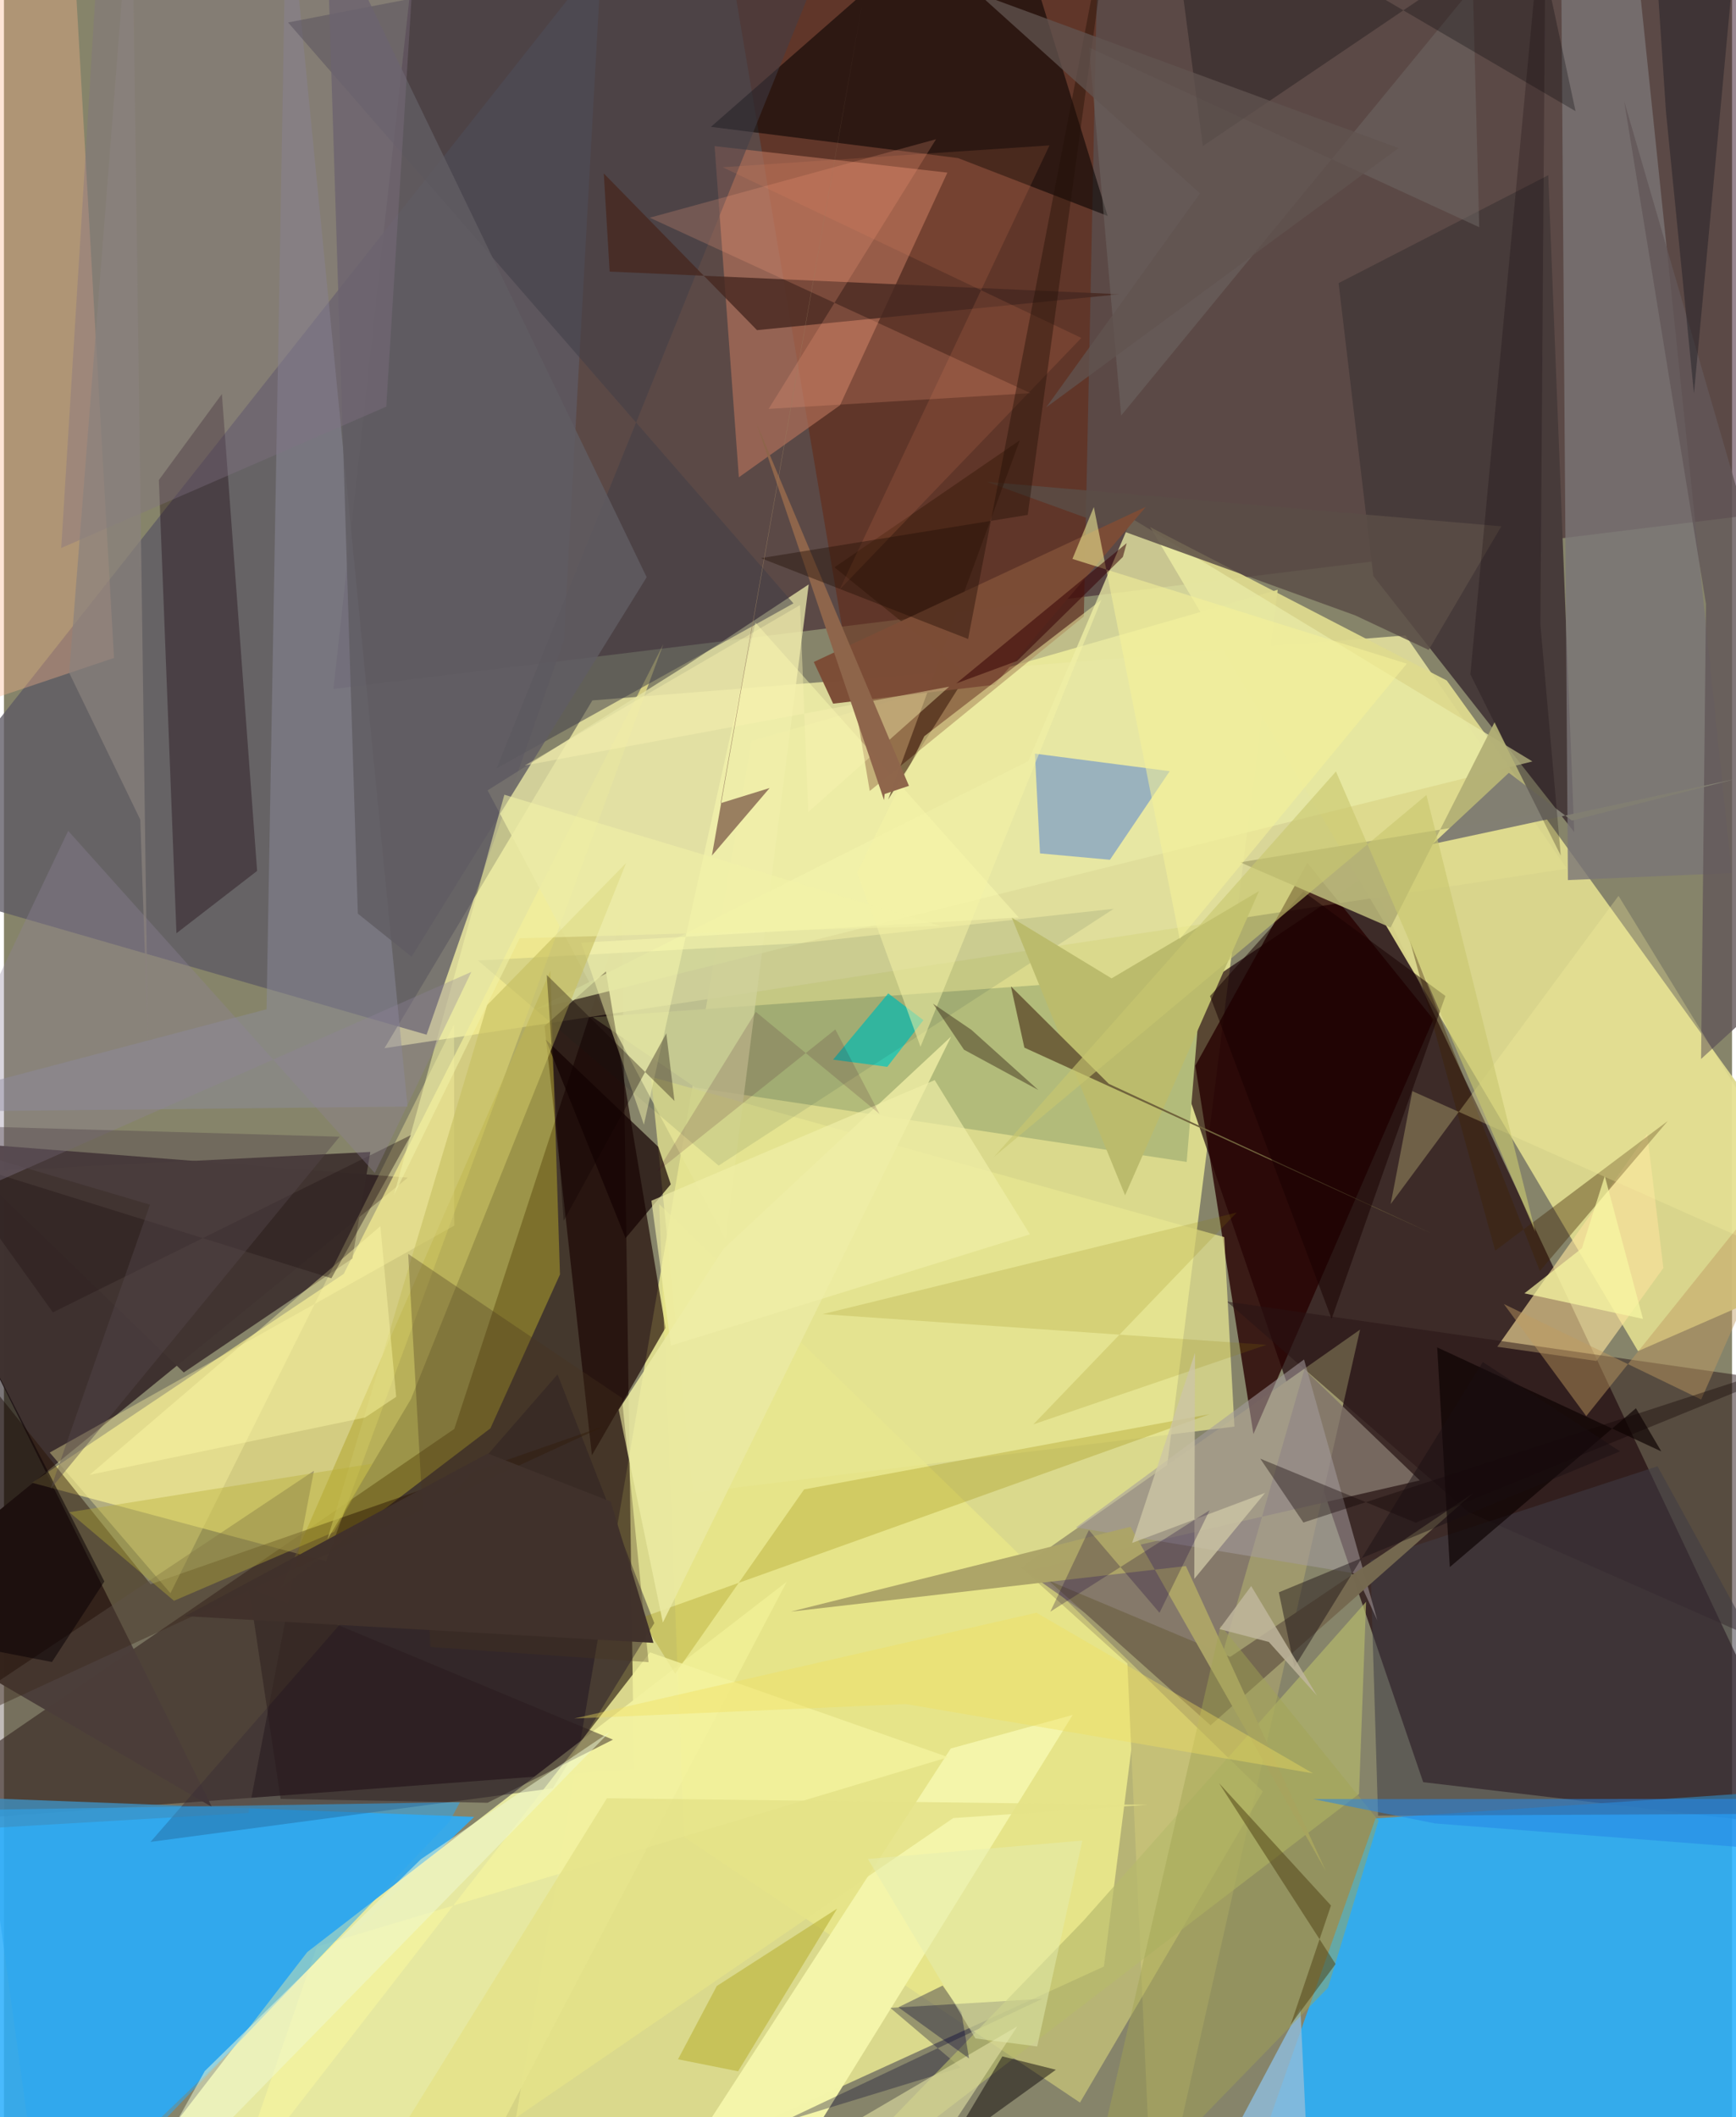 <svg xmlns="http://www.w3.org/2000/svg" width="228" height="278" viewBox="0 0 836 1024"><path fill="#86846a" d="M0 0h836v1024H0z"/><path fill="#dbda8c" fill-opacity=".984" d="M532.124 951.146L237.125 1086l124.568-727.63 254.512-73.107z"/><path fill="#300e21" fill-opacity=".494" d="M159.41 333.227l682.196-83.682L894.477-62H202.889z"/><path fill="#1a0008" fill-opacity=".671" d="M559.607 490.326l100.428-67.416 217.537 461.64-190.981-22.572z"/><path fill="#28b0fd" fill-opacity=".875" d="M663.53 879.502l-72.658 206.255L898 1022.5V863.697z"/><path fill="#140000" fill-opacity=".573" d="M-62 883.05l279.868-191.936 80.989-247.392 5.931 412.022z"/><path fill="#2caffc" fill-opacity=".859" d="M20.53 1077.39l-81.266-106.443 12.08-102.74 276.137 10.558z"/><path fill="#e0de9c" fill-opacity=".914" d="M184.086 506.97l100.557-168.197 393.34-31.444 78.11 112.812z"/><path fill="#eaeca3" fill-opacity=".965" d="M146.742 944.132l-92.218 119.614L210.251 1086l168.452-320.99z"/><path fill="#deda8e" fill-opacity=".945" d="M898 606.518L790.514 653.49 554.471 254.913l143.495 74.213z"/><path fill="#3e312f" fill-opacity=".992" d="M-62 779.091l162.578 94.84-160.83-324.345 255.62 20.007z"/><path fill="#f7ee8b" fill-opacity=".675" d="M164.371 616.124l154.582-304.466-163.095 443.486-142.262-37.977z"/><path fill="#5e5a64" fill-opacity=".773" d="M-62 423.515l266.456 76.939 66.367-190.76 18.255-330.637z"/><path fill="#632917" fill-opacity=".608" d="M348.992-31.646l69.853 414.23 103.574-84.453L529.899-62z"/><path fill="#473b3a" fill-opacity=".992" d="M645.666 136.935l16.803 141.7 97.19 123.837-12.576-317.71z"/><path fill="#9f996e" fill-opacity=".996" d="M656.045 643.09L556.11 1086l-12.62-281.434-51.393-46.407z"/><path fill="#b2bb7a" d="M572.175 561.987l7.465-91.244-294.8 21.244 49.727 34.054z"/><path fill="#b7735c" fill-opacity=".627" d="M404.43 196.045l-48.904 34.796-11.743-160.167 112.618 12.817z"/><path fill="#260000" fill-opacity=".792" d="M630.558 417.357l60.961 75.688-87.06 200.543-28.1-178.173z"/><path fill="#e4e3a6" fill-opacity=".792" d="M329.845 321.97l-95.868 60.297 115.115 217.18 40.226-316.782z"/><path fill="#1a0200" fill-opacity=".651" d="M320.034 642.264l-35.6 61.601-22.919-207.576 29.694-26.437z"/><path fill="#e9eaa5" fill-opacity=".773" d="M256.448 488.402l482.973-120.12-193.865-117.529-49.973 117.364z"/><path fill="#7a7576" fill-opacity=".796" d="M756.593 425.668L753.458-2.145l34.884-32.103 47.514 456.478z"/><path fill="#fae19b" fill-opacity=".631" d="M794.963 548.491l7.81 64.805-32.38 44.954-47.97-6.866z"/><path fill="#050001" fill-opacity=".553" d="M482.814-62L342.016 61.354l119.546 15.102 72.371 27.98z"/><path fill="#b0a42a" fill-opacity=".522" d="M264.35 469.516l-130.2 298.396 101.188-77.073 33.648-74.431z"/><path fill="#281415" fill-opacity=".494" d="M708.348 731.225l-116.715-101.7 294.549 42.362-41.54 119.416z"/><path fill="#f6f185" fill-opacity=".439" d="M329.053 888.521l-12.095-306.177L609.02 866.46l-88.474 150.483z"/><path fill="#1b1025" fill-opacity=".416" d="M314.619 785.038l-49.125 79.9L70.905 890.86l196.91-226.123z"/><path fill="#e7e692" fill-opacity=".729" d="M590.332 598.345l-277.304-77.538 20.184 201.258 262.057-32.07z"/><path fill="#feb489" fill-opacity=".349" d="M53.243 318.222l-74.623 25.125L-62 18.902 31.589-62z"/><path fill="#261102" fill-opacity=".447" d="M-62 600.557L70.932 766.232l219.763-76.61-340.696 157.313z"/><path fill="#19050e" fill-opacity=".365" d="M122.468 421.233L83.45 451.382l-8.51-219.213 30.495-41.585z"/><path fill="#8e8d9e" fill-opacity=".455" d="M136.751-62l58.482 597.194L-62 537.97l189.028-49.826z"/><path fill="#6890cd" fill-opacity=".604" d="M563.966 372.989l-28.924 42.856-33.838-3.082-2.457-48.263z"/><path fill="#f3f4aa" fill-opacity=".988" d="M458.045 845.68l58.994-16.243L358.069 1086l-45.66-15.55z"/><path fill="#80736a" fill-opacity=".843" d="M494.238 759.854l190.715-43.828-55.822-53.65-46.087 160.003z"/><path fill="#3f3c45" fill-opacity=".541" d="M799.95 709.176l92.315 167.927-227.52 1.084-3.74-123.532z"/><path fill="#403e47" fill-opacity=".522" d="M404.748-40.792L137.441 10.864l244.486 280.967-143.632 79.814z"/><path fill="#413532" fill-opacity=".969" d="M168.538 608.71l-81.55 55.102-100.314-97.05 190.558-9.611z"/><path fill="#472821" fill-opacity=".808" d="M539.772 142.314l-246.75-10.957-2.841-47.466 74.123 75.783z"/><path fill="#05c8be" fill-opacity=".706" d="M427.328 515.99l-26.23-3.477 26.688-32.039 17.03 12.942z"/><path fill="#fff8a2" fill-opacity=".369" d="M217.848 592.789L22.145 702.55l58.393 68.027L217.735 495.43z"/><path fill="#05002f" fill-opacity=".314" d="M375.668 1026.656l126.543-59.895-73.393 4.396 33.97 28.834z"/><path fill="#b2af74" fill-opacity=".937" d="M670.802 448.631l50.32-99.328 21.717 44.124-144.776 23.653z"/><path fill="#b6b96c" fill-opacity=".663" d="M655.544 867.67L370.284 1086l151.96-157.023 136.723-154.251z"/><path fill="#9b8b01" fill-opacity=".278" d="M308.067 782.539l275.203-98.557-196.17 36.386-62.402 89.14z"/><path fill="#ffa585" fill-opacity=".216" d="M369.925 197.77l126.674-7.623-184.192-84.856 138.506-37.95z"/><path fill="#150202" fill-opacity=".702" d="M300.711 598.869l-38.603-96.059 54.448 51.887 6.032 18.112z"/><path fill="#eae9a2" fill-opacity=".882" d="M348.046 604.092l-50.65 77.74 21.362 102.939 139.459-283.445z"/><path fill="#635758" fill-opacity=".804" d="M823.406 292.162l-2.384 220.03L898 441.914 783.807 48.938z"/><path fill="#a49c9d" fill-opacity=".549" d="M518.594 738.764l135.365 22.314 10.435 22.598-35.443-126.154z"/><path fill="#5f534c" fill-opacity=".392" d="M-53.634 847.159L-62 887.388l180.29-10.535 31.668-165.48z"/><path fill="#08202f" fill-opacity=".094" d="M229.341 464.576l156.543-8.447 150.981-16.572-191.135 124.21z"/><path fill="#605d62" fill-opacity=".824" d="M155.938-42.249l154.99 321.42-113.72 183.586-26.011-20.864z"/><path fill="#f4f29f" fill-opacity=".808" d="M151.378 941.446l305.453-91.558-144.29-50.709-201.442 259.216z"/><path fill="#75694f" fill-opacity=".984" d="M593.222 801.374l-87.901-36.944 78.396 70.025 126.915-112.16z"/><path fill="#ffffb2" fill-opacity=".427" d="M363.545 301.112l127.374 142.665-211.7 12.188 30.368 88.007z"/><path fill="#5a4d46" fill-opacity=".843" d="M689.246 314.345l35.146-59.78-248.908-21.53 178.241 64.614z"/><path fill="#3e2400" fill-opacity=".384" d="M743.041 614.734l61.864-72.544-83.483 62.727-41.28-150.08z"/><path fill="#401f10" fill-opacity=".612" d="M465.814 326.21l-64.026-51.818 89.636-61.439-63.682 173.773z"/><path fill="#706a65" fill-opacity=".506" d="M713.69 109.899L524.97 22.986l15.492 178.005L710.619-6.206z"/><path fill="#010004" fill-opacity=".278" d="M580.004 70.634L562.524-62 760.29 53.77l-19.728-91.78z"/><path fill="#8ebbd9" fill-opacity=".831" d="M593.563 1034.397l-77.744 5.694L632.648 1086l-5.492-114.888z"/><path fill="#aca467" fill-opacity=".988" d="M380.687 779.483l164.297-41.02 94.502 166.474-67.705-147.49z"/><path fill="#0b0001" fill-opacity=".655" d="M693.362 651.692l108.411 50.302-12.266-20.862-90.05 76.813z"/><path fill="#e3e4a5" fill-opacity=".58" d="M606.431 1045.537L420.527 1086l69.722-105.94L309.433 1086z"/><path fill="#7c4c36" fill-opacity=".988" d="M552.403 245.149l-73.174 86.05-78.094 9.13-9.357-20.158z"/><path fill="#bdb640" fill-opacity=".663" d="M344.844 960.567l58.221-37.427-47.912 78.667-29.062-5.794z"/><path fill="#2ba8f2" fill-opacity=".537" d="M19.73 1086l195.666-204.755 5.214-9.607-229.896 3.67z"/><path fill="#bbbb6c" d="M535.83 473.201l-48.267-29.332 54.81 134.248 64.765-147.123z"/><path fill="#0d0709" fill-opacity=".486" d="M428.591 1086l54.4-91.396 25.914 6.453-66.958 48.257z"/><path fill="#bf9c61" fill-opacity=".459" d="M821.065 676.907l-95.436-46.18 39.845 54.196L881.23 540.579z"/><path fill="#c7c062" fill-opacity=".647" d="M156.475 744.575l40.407-67.881L300.98 417.41l-67.2 68.698z"/><path fill="#a1a453" fill-opacity=".459" d="M588.636 786.14l76.351 94.455-24.456 80.807L519.532 1086z"/><path fill="#928204" fill-opacity=".176" d="M610.788 650.436L498.02 688.9l98.352-102.432L396.06 635.6z"/><path fill="#2788e5" fill-opacity=".549" d="M692.345 881.943l-59.034-11.78L898 870.04l-39.91 24.725z"/><path fill="#46341f" fill-opacity=".314" d="M206.326 796.59l-10.775-190.105 103.416 69.688 12.872 127.758z"/><path fill="#fdf3a2" fill-opacity=".263" d="M681.344 527.754l-10.49 54.608 110.227-149.08L898 624.213z"/><path fill="#fbf4b2" fill-opacity=".408" d="M389.093 392.764l68.173-60.646-205.282 38.108 133.118-77.542z"/><path fill="#f0efa7" fill-opacity=".675" d="M313.217 580.744l9.465 70.07 173.643-53.798-46.059-74.606z"/><path fill="#827f73" fill-opacity=".996" d="M758.525 396.883l-30.504-23.097-36.86 34.444 146.99-31.582z"/><path fill="#70633c" d="M534.51 524.217l157.325 72.913-198.183-90.42-6.508-29.635z"/><path fill="#fffaa7" fill-opacity=".42" d="M182.11 593.063L41.429 713.328l133.298-27.745 15.024-9.989z"/><path fill="#f6f3a5" fill-opacity=".514" d="M530.887 290.118l-85.652 65.967-32.495 65.91 30.653 84.304z"/><path fill="#827184" fill-opacity=".373" d="M27.7 265.059l157.257-68.38L200.95-62H47.925z"/><path fill="#281a1c" fill-opacity=".475" d="M294.627 841.405l-60.664 30.53-100.121-1.867-15.306-102.05z"/><path fill="#f78f66" fill-opacity=".145" d="M404.243 285.187L521.209 163.45 347.695 80.886l158.104-10.56z"/><path fill="#4f4315" fill-opacity=".518" d="M641.98 921.63l-19.49 57.592 21.714-29.27-56.362-87.463z"/><path fill="#1a1821" fill-opacity=".42" d="M817.577 190.295L837.25-20.953l-37.935 4.139 4.718 70.813z"/><path fill="#cdc6a5" fill-opacity=".788" d="M576.203 654.324l-30.427 91.947 64.34-24.218-34.267 41.6z"/><path fill="#190035" fill-opacity=".267" d="M506.21 779.513l77.085-49.077-24.27 49.6-34.16-40z"/><path fill="#0b0005" fill-opacity=".537" d="M-62 549.255l4.628 238.966 80.59 15.629 25.36-38.952z"/><path fill="#180000" fill-opacity=".514" d="M583.456 481.76l45.179-50.556 68.7 50.507-55.052 156.155z"/><path fill="#120405" fill-opacity=".373" d="M628.636 736.386l-20.854-30.862 75.2 30.949L898 648.677z"/><path fill="#f3f2a6" fill-opacity=".553" d="M242.077 384.376l211.011 63.495-203.65 5.965-60.797 124.226z"/><path fill="#190e12" fill-opacity=".451" d="M715.409 658.768l-91.129 147.58-7.53-36.2 165.08-68.18z"/><path fill="#e5e288" fill-opacity=".843" d="M459.24 879.338L157.57 1086l134.122-216.248 261.35 3.19z"/><path fill="#f0f9d3" fill-opacity=".514" d="M201.734 899.209l91.28-61.519L50.196 1086l46.972-84.32z"/><path fill="#8e654b" fill-opacity=".992" d="M364.029 204.668l61.734 182.33.264-2.97 11.775-3.945z"/><path fill="#271819" fill-opacity=".424" d="M196.92 548.979l-38.518 69.28-188.734-58.921 54.007 75.41z"/><path fill="#231007" fill-opacity=".416" d="M495.285 249.032L537.853-62l-71.418 371.053-100.246-39.095z"/><path fill="#13050a" fill-opacity=".247" d="M709.405 326.172l43.745 87.677-9.873-111.861L745.926-62z"/><path fill="#c9c66f" fill-opacity=".624" d="M688.147 384.513L479.041 559.461 644.382 373.15l96.446 222.602z"/><path fill="#997f60" fill-opacity=".996" d="M415.459.463l-72.974 413.335 27.935-32.668-23.677 7.333z"/><path fill="#f7f7a2" fill-opacity=".71" d="M774.43 568.827l-11.047 34.894-27.826 21.82 57.351 12.364z"/><path fill="#f5f298" fill-opacity=".545" d="M678.638 320.998L568.782 454.173l-41.53-208.928-10.362 25.083z"/><path fill="#b9ad35" fill-opacity=".392" d="M82.25 774.24l77.487-33.333 18.395-32.97L31.644 731.41z"/><path fill="#c0b69c" fill-opacity=".843" d="M635.185 820.095l-31.8-52.974-15.393 20.81 23.92 6.226z"/><path fill="#350004" fill-opacity=".529" d="M543.147 262.695l-1.84 6.663-51.2 50.325-29.43 10.868z"/><path fill="#100000" fill-opacity=".333" d="M270.757 590.494l49.666-90.695 3.96 32.7-61.801-60.964z"/><path fill="#050035" fill-opacity=".345" d="M454.112 960.341l9.061 12.938 3.698 22.31-34.192-24.74z"/><path fill="#e5ecb1" fill-opacity=".486" d="M417.93 899.107l103.76-8.886-21.834 99.569-29.884-3.872z"/><path fill="#f0de5f" fill-opacity=".396" d="M436.264 824.194l-160.403 7 223.626-51.174 133.764 77.69z"/><path fill="#90859b" fill-opacity=".337" d="M-62 597.456l288.116-127.378-46.73 97.277L31.071 401.84z"/><path fill="#54464b" fill-opacity=".427" d="M70.628 582.665L-62 543.42l224.38 6.37L22.526 720.205z"/><path fill="#61534f" fill-opacity=".757" d="M578.625 93.541l-74.388 103.474 170.426-125.39L471.31-3.14z"/><path fill="#271208" fill-opacity=".4" d="M464.418 507.69l-14.979-22.253 18.583 12.657 32.332 29.08z"/><path fill="#8a827e" fill-opacity=".702" d="M31.56 325.417l34.389 71.021 3.767 110.394L61.833-62z"/><path fill="#41312b" fill-opacity=".98" d="M87.594 781.671L234.057 703l59.446 23.224 20.705 68.363z"/><path fill="#3d0326" fill-opacity=".149" d="M402.198 497.905l21.368 40.852-59.826-49.353-47.776 77.324z"/></svg>